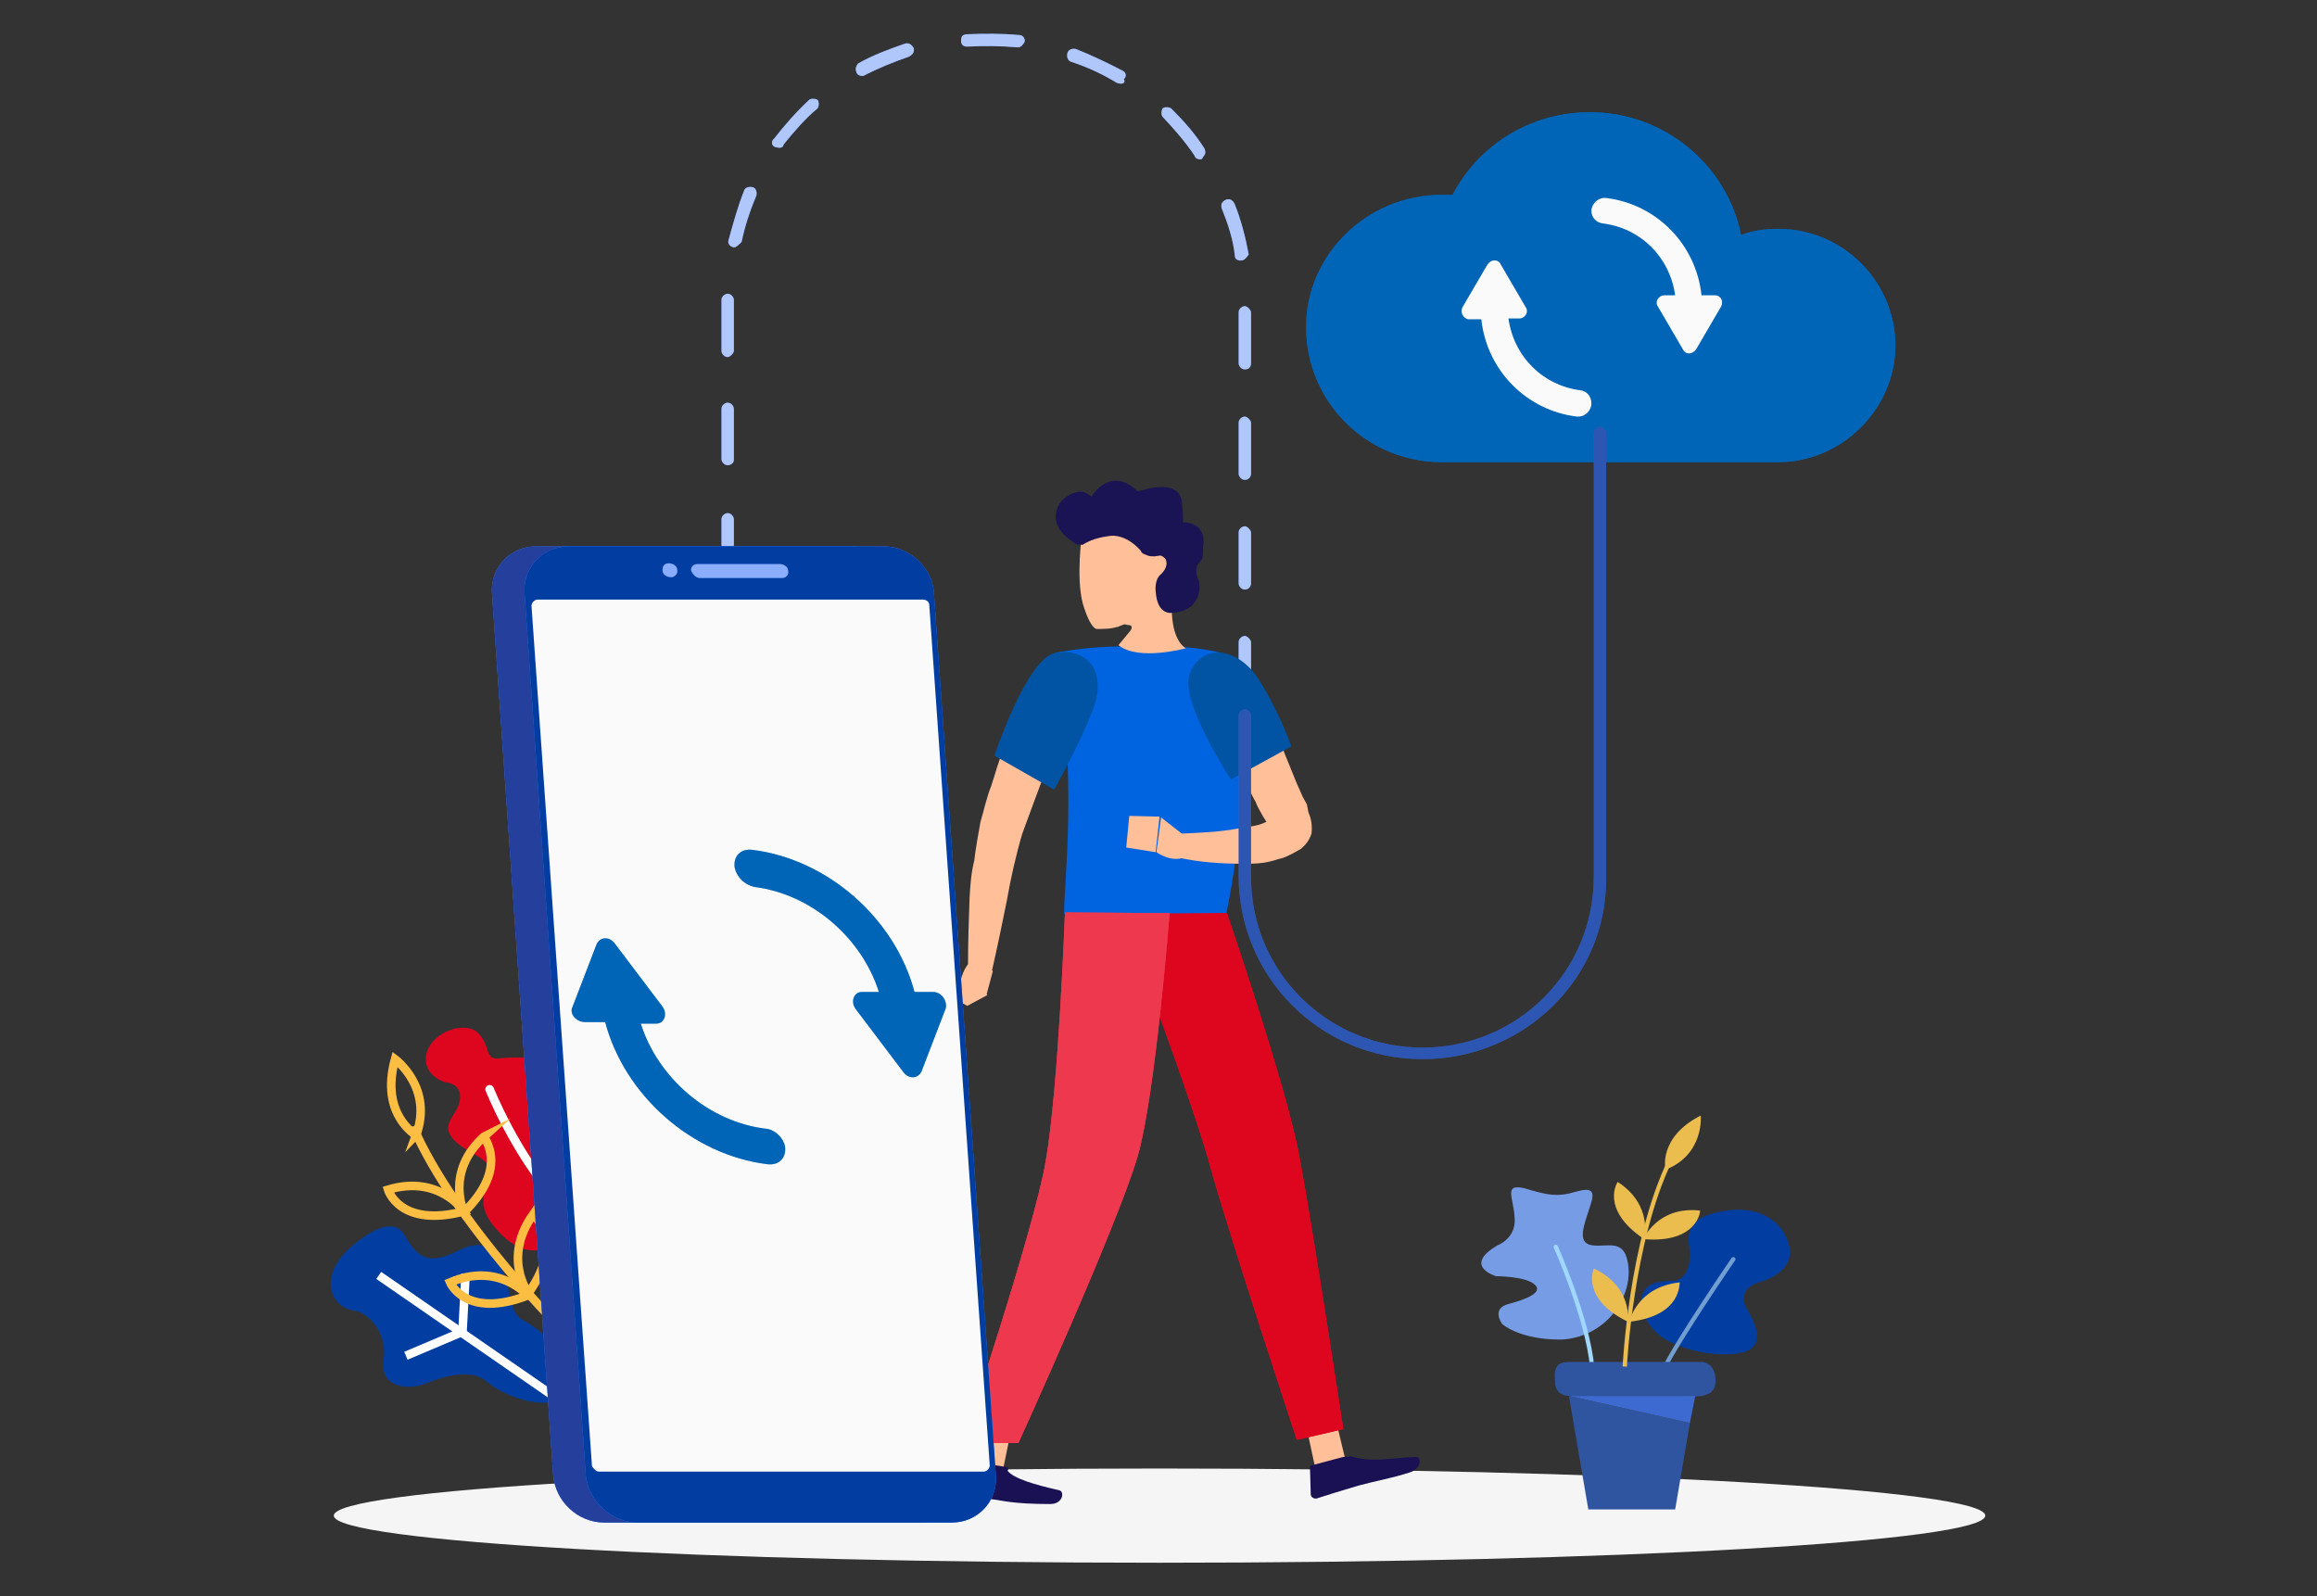 <svg width="270" height="186" viewBox="0 0 270 186" fill="none" xmlns="http://www.w3.org/2000/svg">
<rect x="0" y="0" width="270" height="186" fill="#333333" stroke="none"/>
<path d="M145.061 78.6C144.609 78.6 144.338 78.15 144.338 77.88V74.82C144.338 74.37 144.79 74.1 145.061 74.1C145.332 74.1 145.784 74.55 145.784 74.82V77.79C145.784 78.15 145.512 78.6 145.061 78.6Z" fill="#407BFF"/>
<path d="M145.061 68.7C144.609 68.7 144.338 68.25 144.338 67.98V62.04C144.338 61.59 144.789 61.32 145.061 61.32C145.332 61.32 145.783 61.77 145.783 62.04V67.98C145.783 68.34 145.512 68.7 145.061 68.7ZM145.061 55.92C144.609 55.92 144.338 55.47 144.338 55.2V49.26C144.338 48.81 144.789 48.54 145.061 48.54C145.332 48.54 145.783 48.99 145.783 49.26V55.2C145.783 55.56 145.512 55.92 145.061 55.92ZM84.795 54.21C84.343 54.21 84.072 53.76 84.072 53.49V47.64C84.072 47.19 84.524 46.92 84.795 46.92C85.247 46.92 85.518 47.37 85.518 47.64V53.58C85.518 54.03 85.066 54.21 84.795 54.21ZM145.061 43.05C144.609 43.05 144.338 42.6 144.338 42.33V36.39C144.338 35.94 144.789 35.67 145.061 35.67C145.332 35.67 145.783 36.12 145.783 36.39V42.33C145.783 42.78 145.512 43.05 145.061 43.05ZM84.795 41.61C84.343 41.61 84.072 41.16 84.072 40.89V34.95C84.072 34.5 84.524 34.23 84.795 34.23C85.247 34.23 85.518 34.68 85.518 34.95V40.89C85.518 41.16 85.066 41.61 84.795 41.61ZM144.609 30.36C144.157 30.36 143.886 30.18 143.886 29.73C143.705 27.93 143.073 26.04 142.35 24.24C142.26 23.79 142.35 23.52 142.892 23.25C143.344 23.16 143.615 23.25 143.886 23.79C144.609 25.59 145.151 27.66 145.512 29.64C145.332 29.91 145.061 30.36 144.609 30.36ZM85.518 28.83C84.976 28.74 84.795 28.29 84.885 28.02C85.428 26.04 85.97 24.06 86.692 22.26C86.783 21.81 87.325 21.72 87.686 21.81C88.138 21.9 88.228 22.44 88.138 22.8C87.415 24.51 86.783 26.4 86.421 28.2C86.06 28.56 85.789 28.83 85.518 28.83ZM139.82 18.57C139.639 18.57 139.278 18.48 139.188 18.12C138.103 16.5 136.838 15.06 135.483 13.62C135.302 13.44 135.302 12.9 135.483 12.63C135.664 12.45 136.206 12.45 136.477 12.63C138.013 14.16 139.278 15.6 140.362 17.31C140.543 17.76 140.453 18.03 140.181 18.3C140.091 18.57 140.001 18.57 139.82 18.57ZM90.849 17.22C90.758 17.22 90.668 17.22 90.307 17.13C89.855 16.95 89.855 16.41 90.216 16.14C91.481 14.52 92.746 13.08 94.282 11.64C94.463 11.46 95.005 11.46 95.276 11.64C95.457 11.82 95.457 12.36 95.276 12.63C93.74 13.89 92.475 15.42 91.3 16.86C91.3 17.13 91.029 17.22 90.849 17.22ZM130.604 9.75C130.514 9.75 130.423 9.75 130.152 9.66C128.526 8.67 126.809 7.86 124.912 7.23C124.46 7.14 124.279 6.69 124.37 6.24C124.46 5.79 124.912 5.61 125.364 5.7C127.171 6.42 129.068 7.32 130.785 8.22C131.237 8.4 131.327 8.94 130.965 9.21C131.146 9.57 130.965 9.75 130.604 9.75ZM100.426 8.85C100.245 8.85 99.884 8.76 99.794 8.4C99.613 7.95 99.794 7.68 99.974 7.41C101.691 6.42 103.679 5.7 105.486 5.07C105.938 4.98 106.209 5.16 106.48 5.61C106.57 6.06 106.389 6.33 105.938 6.6C104.131 7.23 102.324 7.95 100.607 8.85C100.788 8.85 100.426 8.85 100.426 8.85ZM118.587 5.52C118.497 5.52 118.497 5.52 118.587 5.52C116.599 5.34 114.612 5.34 112.714 5.43C112.262 5.43 111.991 5.25 111.991 4.71C111.991 4.26 112.172 3.99 112.714 3.99C114.702 3.9 116.78 3.9 118.768 4.08C119.22 4.08 119.491 4.53 119.4 4.89C119.22 5.16 119.039 5.52 118.587 5.52Z" fill="#407BFF"/>
<path d="M84.795 64.2C84.343 64.2 84.072 63.75 84.072 63.48V60.51C84.072 60.06 84.524 59.79 84.795 59.79C85.247 59.79 85.518 60.24 85.518 60.51V63.48C85.518 63.93 85.066 64.2 84.795 64.2Z" fill="#407BFF"/>
<g opacity="0.6">
<path d="M145.061 78.6C144.609 78.6 144.338 78.15 144.338 77.88V74.82C144.338 74.37 144.79 74.1 145.061 74.1C145.332 74.1 145.784 74.55 145.784 74.82V77.79C145.784 78.15 145.512 78.6 145.061 78.6Z" fill="#FAFAFA"/>
<path d="M145.061 68.7C144.609 68.7 144.338 68.25 144.338 67.98V62.04C144.338 61.59 144.789 61.32 145.061 61.32C145.332 61.32 145.783 61.77 145.783 62.04V67.98C145.783 68.34 145.512 68.7 145.061 68.7ZM145.061 55.92C144.609 55.92 144.338 55.47 144.338 55.2V49.26C144.338 48.81 144.789 48.54 145.061 48.54C145.332 48.54 145.783 48.99 145.783 49.26V55.2C145.783 55.56 145.512 55.92 145.061 55.92ZM84.795 54.21C84.343 54.21 84.072 53.76 84.072 53.49V47.64C84.072 47.19 84.524 46.92 84.795 46.92C85.247 46.92 85.518 47.37 85.518 47.64V53.58C85.518 54.03 85.066 54.21 84.795 54.21ZM145.061 43.05C144.609 43.05 144.338 42.6 144.338 42.33V36.39C144.338 35.94 144.789 35.67 145.061 35.67C145.332 35.67 145.783 36.12 145.783 36.39V42.33C145.783 42.78 145.512 43.05 145.061 43.05ZM84.795 41.61C84.343 41.61 84.072 41.16 84.072 40.89V34.95C84.072 34.5 84.524 34.23 84.795 34.23C85.247 34.23 85.518 34.68 85.518 34.95V40.89C85.518 41.16 85.066 41.61 84.795 41.61ZM144.609 30.36C144.157 30.36 143.886 30.18 143.886 29.73C143.705 27.93 143.073 26.04 142.35 24.24C142.26 23.79 142.35 23.52 142.892 23.25C143.344 23.16 143.615 23.25 143.886 23.79C144.609 25.59 145.151 27.66 145.512 29.64C145.332 29.91 145.061 30.36 144.609 30.36ZM85.518 28.83C84.976 28.74 84.795 28.29 84.885 28.02C85.428 26.04 85.97 24.06 86.692 22.26C86.783 21.81 87.325 21.72 87.686 21.81C88.138 21.9 88.228 22.44 88.138 22.8C87.415 24.51 86.783 26.4 86.421 28.2C86.06 28.56 85.789 28.83 85.518 28.83ZM139.82 18.57C139.639 18.57 139.278 18.48 139.188 18.12C138.103 16.5 136.838 15.06 135.483 13.62C135.302 13.44 135.302 12.9 135.483 12.63C135.664 12.45 136.206 12.45 136.477 12.63C138.013 14.16 139.278 15.6 140.362 17.31C140.543 17.76 140.453 18.03 140.181 18.3C140.091 18.57 140.001 18.57 139.82 18.57ZM90.849 17.22C90.758 17.22 90.668 17.22 90.307 17.13C89.855 16.95 89.855 16.41 90.216 16.14C91.481 14.52 92.746 13.08 94.282 11.64C94.463 11.46 95.005 11.46 95.276 11.64C95.457 11.82 95.457 12.36 95.276 12.63C93.74 13.89 92.475 15.42 91.3 16.86C91.3 17.13 91.029 17.22 90.849 17.22ZM130.604 9.75C130.514 9.75 130.423 9.75 130.152 9.66C128.526 8.67 126.809 7.86 124.912 7.23C124.46 7.14 124.279 6.69 124.37 6.24C124.46 5.79 124.912 5.61 125.364 5.7C127.171 6.42 129.068 7.32 130.785 8.22C131.237 8.4 131.327 8.94 130.965 9.21C131.146 9.57 130.965 9.75 130.604 9.75ZM100.426 8.85C100.245 8.85 99.884 8.76 99.794 8.4C99.613 7.95 99.794 7.68 99.974 7.41C101.691 6.42 103.679 5.7 105.486 5.07C105.938 4.98 106.209 5.16 106.48 5.61C106.57 6.06 106.389 6.33 105.938 6.6C104.131 7.23 102.324 7.95 100.607 8.85C100.788 8.85 100.426 8.85 100.426 8.85ZM118.587 5.52C118.497 5.52 118.497 5.52 118.587 5.52C116.599 5.34 114.612 5.34 112.714 5.43C112.262 5.43 111.991 5.25 111.991 4.71C111.991 4.26 112.172 3.99 112.714 3.99C114.702 3.9 116.78 3.9 118.768 4.08C119.22 4.08 119.491 4.53 119.4 4.89C119.22 5.16 119.039 5.52 118.587 5.52Z" fill="#FAFAFA"/>
<path d="M84.795 64.2C84.343 64.2 84.072 63.75 84.072 63.48V60.51C84.072 60.06 84.524 59.79 84.795 59.79C85.247 59.79 85.518 60.24 85.518 60.51V63.48C85.518 63.93 85.066 64.2 84.795 64.2Z" fill="#FAFAFA"/>
</g>
<path d="M135.121 182.1C188.265 182.1 231.347 179.642 231.347 176.61C231.347 173.578 188.265 171.12 135.121 171.12C81.977 171.12 38.895 173.578 38.895 176.61C38.895 179.642 81.977 182.1 135.121 182.1Z" fill="#F5F5F5"/>
<path d="M168.01 22.71C168.552 22.71 168.823 22.71 169.275 22.71C172.257 16.95 178.31 13.08 185.267 13.08C194.032 13.08 201.26 19.29 202.886 27.39C204.242 26.85 205.778 26.67 207.223 26.67C214.813 26.67 220.866 32.88 220.866 40.26C220.866 47.64 214.632 53.85 207.223 53.85H168.01C159.246 53.85 152.198 46.83 152.198 38.1C152.198 29.73 159.246 22.71 168.01 22.71Z" fill="#0064B7"/>
<path d="M168.01 22.71C168.552 22.71 168.823 22.71 169.275 22.71C172.257 16.95 178.31 13.08 185.267 13.08C194.032 13.08 201.26 19.29 202.886 27.39C204.242 26.85 205.778 26.67 207.223 26.67C214.813 26.67 220.866 32.88 220.866 40.26C220.866 47.64 214.632 53.85 207.223 53.85H168.01C159.246 53.85 152.198 46.83 152.198 38.1C152.198 29.73 159.246 22.71 168.01 22.71Z" fill="#0064B7"/>
<path d="M170.449 35.76L173.341 30.81C173.792 30.18 174.605 30.18 174.877 30.81L177.768 35.76C178.22 36.39 177.677 37.11 177.045 37.11H175.78C176.413 41.61 179.846 44.94 184.183 45.48C184.906 45.57 185.448 46.2 185.448 47.01C185.448 47.82 184.725 48.63 183.731 48.54C177.858 47.82 173.25 43.14 172.618 37.2H171.082C170.54 37.11 170.088 36.39 170.449 35.76Z" fill="#FAFAFA"/>
<path d="M185.448 24.6C185.448 23.79 186.171 22.98 187.165 23.07C193.038 23.79 197.646 28.47 198.278 34.41H199.814C200.537 34.41 200.899 35.13 200.537 35.76L197.646 40.71C197.194 41.34 196.381 41.34 196.11 40.71L193.219 35.76C192.767 35.13 193.309 34.41 193.941 34.41H195.206C194.574 29.91 191.14 26.58 186.804 26.04C185.99 25.95 185.448 25.32 185.448 24.6Z" fill="#FAFAFA"/>
<path d="M119.852 79.41C118.677 82.2 117.683 84.72 116.87 87.51C116.328 88.77 115.967 90.21 115.515 91.56C114.973 92.91 114.702 94.26 114.25 95.79C113.979 97.32 113.708 98.76 113.527 100.29C113.166 101.73 113.075 103.08 112.985 104.61C112.895 107.13 112.804 109.74 112.804 112.35C112.262 113.07 112.081 113.79 111.991 114.06L111.901 113.97L110.455 115.95L112.714 117.21L115.063 115.95L114.973 115.86L115.696 113.16L115.605 113.07C116.238 110.28 116.78 107.67 117.322 104.97C117.774 102.36 118.406 99.57 119.129 97.14C120.032 94.71 121.026 91.92 122.02 89.4C123.014 86.88 124.008 84.09 125.002 81.57L119.852 79.41Z" fill="#FFBF99"/>
<path d="M113.347 170.67L116.87 171.3L118.497 163.38H114.883L113.347 170.67Z" fill="#FFBF99"/>
<path d="M117.232 170.94L113.256 170.31C113.166 170.31 113.076 170.31 112.805 170.49L111.54 173.46C111.449 173.64 111.63 174.09 111.991 174.18C113.347 174.36 113.979 174.36 115.696 174.72C116.69 174.81 117.864 175.26 122.382 175.26C123.918 175.26 124.099 173.73 123.376 173.64C120.575 173.01 118.135 172.29 117.413 171.39C117.593 171.03 117.413 170.94 117.232 170.94Z" fill="#1A1054"/>
<path d="M153.282 171.12L156.806 170.22L154.908 162.3L151.565 163.2L153.282 171.12Z" fill="#FFBF99"/>
<path d="M156.535 169.77L152.83 170.76C152.74 170.76 152.649 170.85 152.649 170.94L152.74 174.09C152.74 174.54 153.192 174.63 153.372 174.63C154.728 174.18 156.535 173.64 158.342 173.1C160.329 172.56 162.046 172.29 164.305 171.57C165.66 171.12 165.66 169.77 165.028 169.77C162.136 169.86 160.058 170.49 157.348 169.68C157.257 169.77 156.896 169.77 156.535 169.77Z" fill="#1A1054"/>
<path d="M142.711 76.17C142.711 76.17 146.958 86.79 142.892 106.5C137.109 106.5 126.899 106.5 124.008 106.5C123.918 103.62 125.725 89.49 122.924 76.08C122.924 76.08 126.086 75.45 129.249 75.36C131.598 75.27 135.121 75.18 137.109 75.36C140.091 75.45 142.711 76.17 142.711 76.17Z" fill="#0064E1"/>
<path opacity="0.1" d="M142.711 76.17C142.711 76.17 146.958 86.79 142.892 106.5C137.109 106.5 126.899 106.5 124.008 106.5C123.918 103.62 125.725 89.49 122.924 76.08C122.924 76.08 126.086 75.45 129.249 75.36C131.598 75.27 135.121 75.18 137.109 75.36C140.091 75.45 142.711 76.17 142.711 76.17Z" fill="#0064E1"/>
<path d="M152.56 94.89C152.469 94.71 152.379 94.26 152.379 94.17L152.289 93.72L151.837 92.91L151.114 91.29L149.759 87.96C148.946 85.71 147.952 83.46 146.958 81.3L141.808 83.46C142.621 85.71 143.615 87.96 144.699 90.12C145.241 91.2 145.693 92.37 146.325 93.45C146.506 93.99 146.867 94.53 147.139 95.07L147.59 95.79C147.59 95.79 147.59 95.79 147.5 95.79C146.687 96.24 145.512 96.33 144.428 96.51C142.169 96.96 139.73 97.05 137.471 97.14L137.29 99.93C139.73 100.47 142.259 100.65 144.88 100.65C146.145 100.65 147.41 100.65 148.946 100.11C149.397 100.02 149.668 99.93 150.211 99.66C150.662 99.48 151.024 99.21 151.566 98.94C152.108 98.49 152.56 97.95 152.831 97.14C152.921 96.33 152.831 95.52 152.56 94.89Z" fill="#FFBF99"/>
<path d="M138.646 78.51C137.381 81.57 143.434 90.84 143.434 90.84L150.482 86.97C150.482 86.97 148.855 82.38 146.416 78.78C143.886 75.27 139.91 75.09 138.646 78.51Z" fill="#0054A3"/>
<path opacity="0.1" d="M138.646 78.51C137.381 81.57 143.434 90.84 143.434 90.84L150.482 86.97C150.482 86.97 148.855 82.38 146.416 78.78C143.886 75.27 139.91 75.09 138.646 78.51Z" fill="#0054A3"/>
<path d="M131.598 95.07L131.236 98.76L134.67 99.3L135.122 95.16L131.598 95.07Z" fill="#FFBF99"/>
<path d="M137.832 97.23L135.302 95.25L134.76 99.3C134.76 99.3 137.109 101.01 138.735 99.39L137.832 97.23Z" fill="#FFBF99"/>
<path d="M142.982 106.41C142.982 106.41 149.94 126.75 151.385 134.58C152.921 142.68 156.535 166.53 156.535 166.53L151.114 167.79C151.114 167.79 143.344 144.21 141.175 136.47C138.916 128.01 130.694 106.5 130.694 106.5L142.982 106.41Z" fill="#DE051F"/>
<path d="M142.982 106.41C142.982 106.41 149.94 126.75 151.385 134.58C152.921 142.68 156.535 166.53 156.535 166.53L151.114 167.79C151.114 167.79 143.344 144.21 141.175 136.47C138.916 128.01 130.694 106.5 130.694 106.5L142.982 106.41Z" fill="#DE051F"/>
<path d="M136.296 106.41C136.296 106.41 134.67 127.38 132.592 134.67C130.242 142.77 118.677 168.15 118.677 168.15H112.172C112.172 168.15 120.484 143.31 121.84 135.39C123.376 126.66 124.098 106.32 124.098 106.32L136.296 106.41Z" fill="#EE384E"/>
<path d="M136.296 106.41C136.296 106.41 134.67 127.38 132.592 134.67C130.242 142.77 118.677 168.15 118.677 168.15H112.172C112.172 168.15 120.484 143.31 121.84 135.39C123.376 126.66 124.098 106.32 124.098 106.32L136.296 106.41Z" fill="#EE384E"/>
<path d="M123.014 76.08C119.671 76.62 115.876 88.05 115.876 88.05L122.833 92.01C122.833 92.01 125.905 86.61 127.441 82.47C128.977 78.15 126.628 75.45 123.014 76.08Z" fill="#0054A3"/>
<path opacity="0.1" d="M123.014 76.08C119.671 76.62 115.876 88.05 115.876 88.05L122.833 92.01C122.833 92.01 125.905 86.61 127.441 82.47C128.977 78.15 126.628 75.45 123.014 76.08Z" fill="#0054A3"/>
<path d="M130.333 75.18C130.333 75.18 130.784 74.64 131.598 73.65C131.778 73.47 132.14 72.93 131.598 72.84C131.507 72.84 131.417 72.84 131.056 72.75C130.875 72.75 130.875 72.84 130.513 72.93C130.423 73.02 130.333 73.02 129.971 73.11C129.339 73.29 128.616 73.29 127.803 73.29C127.803 73.29 127.08 73.38 126.176 70.32C125.363 67.26 126.086 62.22 126.086 62.22L130.333 61.5L132.049 62.04L134.579 63.57L136.567 64.11L136.477 66.9C136.477 66.9 136.296 68.16 136.567 71.58C136.748 74.91 138.193 75.54 138.193 75.54C138.193 75.54 132.682 77.07 130.333 75.18Z" fill="#FFBF99"/>
<path d="M125.363 63.39C124.369 62.76 121.84 60.96 123.647 58.44C123.647 58.44 125.634 56.28 127.17 57.9C127.261 57.72 129.429 54.21 132.592 57.27C132.772 57.27 137.38 55.47 137.742 58.53C137.742 58.53 137.922 60.24 137.832 60.87C138.013 60.87 140.723 60.78 140.181 63.84C140.181 63.84 140.181 63.93 140.181 64.02C140.181 64.11 140.181 64.2 140.181 64.56C140.181 64.83 140.091 65.1 140 65.28C139.91 65.37 139.82 65.46 139.549 65.82C139.368 66.36 139.368 66.81 139.549 67.35C140.091 68.07 140 71.22 136.657 71.4C136.657 71.4 134.85 71.85 134.67 68.88C134.67 68.88 134.489 67.53 135.302 66.9C135.754 66.45 136.115 65.82 135.844 65.19C135.754 65.01 135.392 64.74 135.212 64.74C135.031 64.74 134.67 64.83 134.489 64.83C134.308 64.83 133.947 64.83 133.766 64.74C133.585 64.65 133.043 64.56 132.953 64.2C132.953 64.2 131.236 62.04 129.068 62.49C129.068 62.49 127.351 62.67 126.176 63.48C125.905 63.48 125.725 63.48 125.363 63.39Z" fill="#1A1455"/>
<path d="M165.752 123.42C153.825 123.42 144.338 113.79 144.338 102.09V83.37C144.338 82.92 144.79 82.65 145.061 82.65C145.512 82.65 145.784 83.1 145.784 83.37V102.18C145.784 113.25 154.728 122.07 165.752 122.07C176.865 122.07 185.72 113.16 185.72 102.18V50.43C185.72 49.98 186.171 49.71 186.442 49.71C186.713 49.71 187.165 50.16 187.165 50.43V102.18C187.346 113.97 177.588 123.42 165.752 123.42Z" fill="#407BFF"/>
<path opacity="0.3" d="M165.752 123.42C153.825 123.42 144.338 113.79 144.338 102.09V83.37C144.338 82.92 144.79 82.65 145.061 82.65C145.512 82.65 145.784 83.1 145.784 83.37V102.18C145.784 113.25 154.728 122.07 165.752 122.07C176.865 122.07 185.72 113.16 185.72 102.18V50.43C185.72 49.98 186.171 49.71 186.442 49.71C186.713 49.71 187.165 50.16 187.165 50.43V102.18C187.346 113.97 177.588 123.42 165.752 123.42Z" fill="black"/>
<path d="M40.341 145.83C40.341 145.83 45.491 140.7 47.208 144.03C48.925 147.18 50.551 146.82 52.178 146.28C53.714 145.74 56.424 143.49 58.141 147.09C59.858 150.6 59.135 153.03 61.122 153.93C63.11 154.83 69.525 160.77 66.363 162.66C63.2 164.64 58.502 162.48 56.785 161.04C55.159 159.51 52.087 160.23 49.828 161.13C47.569 162.12 44.317 161.67 44.678 158.61C45.22 155.55 43.142 152.85 40.974 152.67C38.805 152.22 37.089 149.25 40.341 145.83Z" fill="#023EA1"/>
<path d="M44.136 148.62L67.989 165.09" stroke="white" stroke-miterlimit="10"/>
<path d="M54.256 148.44L53.895 155.19L47.299 157.98" stroke="white" stroke-miterlimit="10"/>
<path d="M51.907 126.12C51.907 126.12 49.015 125.31 49.738 122.61C50.461 120.18 54.256 118.92 55.701 120.36C57.237 121.89 56.424 123.51 58.141 123.33C59.858 123.15 64.737 122.88 64.646 125.49C64.556 128.01 62.116 128.82 64.014 131.25C66.002 133.59 71.603 132.24 69.977 137.01C68.441 141.69 63.923 149.25 58.412 143.85C52.991 138.45 60.4 137.28 55.25 134.49C50.009 131.61 53.081 130.44 53.533 128.46C54.075 126.21 51.907 126.12 51.907 126.12Z" fill="#DE051F"/>
<path d="M57.057 126.93C57.057 126.93 60.038 134.4 64.827 139.71C69.616 145.02 71.513 145.29 71.513 145.29" stroke="white" stroke-miterlimit="10" stroke-linecap="round" stroke-linejoin="round"/>
<path d="M66.002 155.46C66.002 155.46 53.082 142.68 48.112 131.25" stroke="#FCBE42" stroke-miterlimit="10"/>
<path d="M46.034 123.42C46.034 123.42 50.551 126.75 48.473 132.33C48.564 132.24 44.227 129.99 46.034 123.42Z" stroke="#FCBE42" stroke-miterlimit="10"/>
<path d="M54.075 141.24C54.075 141.24 51.816 136.56 56.424 132.42C56.243 132.51 59.496 135.93 54.075 141.24Z" stroke="#FCBE42" stroke-miterlimit="10"/>
<path d="M61.574 150.69C61.574 150.69 58.502 146.64 62.116 141.51C62.116 141.6 66.002 144.39 61.574 150.69Z" stroke="#FCBE42" stroke-miterlimit="10"/>
<path d="M61.484 150.96C61.484 150.96 58.142 147 52.449 149.43C52.449 149.43 54.256 153.75 61.484 150.96Z" stroke="#FCBE42" stroke-miterlimit="10"/>
<path d="M54.075 141.15C54.075 141.15 51.184 136.83 45.221 138.63C45.221 138.63 46.576 143.13 54.075 141.15Z" stroke="#FCBE42" stroke-miterlimit="10"/>
<path d="M70.428 177.42H107.021C110.003 177.42 112.352 174.99 112.171 172.02L104.943 69.06C104.762 66.09 102.052 63.66 99.07 63.66H62.477C59.496 63.66 57.146 66.09 57.327 69.06L64.465 171.93C64.736 174.99 67.356 177.42 70.428 177.42Z" fill="#407BFF"/>
<path d="M70.428 177.42H107.021C110.003 177.42 112.352 174.99 112.171 172.02L104.943 69.06C104.762 66.09 102.052 63.66 99.07 63.66H62.477C59.496 63.66 57.146 66.09 57.327 69.06L64.465 171.93C64.736 174.99 67.356 177.42 70.428 177.42Z" fill="#25409C"/>
<path d="M74.314 177.42H110.907C113.888 177.42 116.237 174.99 116.057 172.02L108.828 69.06C108.648 66.09 105.937 63.66 102.955 63.66H66.272C63.291 63.66 60.941 66.09 61.122 69.06L68.26 171.93C68.621 174.99 71.332 177.42 74.314 177.42Z" fill="#407BFF"/>
<path d="M74.314 177.42H110.907C113.888 177.42 116.237 174.99 116.057 172.02L108.828 69.06C108.648 66.09 105.937 63.66 102.955 63.66H66.272C63.291 63.66 60.941 66.09 61.122 69.06L68.26 171.93C68.621 174.99 71.332 177.42 74.314 177.42Z" fill="#023EA1"/>
<path d="M69.796 171.48H114.611C115.063 171.48 115.334 171.03 115.334 170.76L108.287 70.5C108.287 70.05 107.835 69.87 107.564 69.87H62.658C62.207 69.87 61.935 70.32 61.935 70.59L68.983 170.85C69.164 171.12 69.435 171.48 69.796 171.48Z" fill="#FAFAFA"/>
<path d="M66.724 117.3L69.525 110.01C69.977 109.11 71.061 109.11 71.693 110.01L77.205 117.3C77.837 118.2 77.386 119.28 76.482 119.28H74.675C76.663 125.58 82.536 130.71 89.222 131.52C90.306 131.61 91.3 132.6 91.481 133.59C91.661 134.94 90.758 135.84 89.403 135.66C80.638 134.58 72.778 127.65 70.519 119.1H68.35C67.176 119.19 66.272 118.11 66.724 117.3Z" fill="#0064B7"/>
<path d="M85.608 101.1C85.427 99.75 86.331 98.85 87.686 99.03C96.45 100.11 104.311 107.04 106.57 115.59H108.738C109.732 115.59 110.455 116.67 110.184 117.57L107.383 124.86C106.931 125.76 105.847 125.76 105.215 124.86L99.703 117.57C99.07 116.67 99.522 115.59 100.426 115.59H102.414C100.426 109.29 94.553 104.16 87.867 103.35C86.782 103.08 85.879 102.27 85.608 101.1Z" fill="#0064B7"/>
<g opacity="0.3">
<path d="M66.724 117.3L69.525 110.01C69.977 109.11 71.061 109.11 71.693 110.01L77.205 117.3C77.837 118.2 77.386 119.28 76.482 119.28H74.675C76.663 125.58 82.536 130.71 89.222 131.52C90.306 131.61 91.3 132.6 91.481 133.59C91.661 134.94 90.758 135.84 89.403 135.66C80.638 134.58 72.778 127.65 70.519 119.1H68.35C67.176 119.19 66.272 118.11 66.724 117.3Z" fill="#0064B7"/>
<path d="M85.608 101.1C85.427 99.75 86.331 98.85 87.686 99.03C96.45 100.11 104.311 107.04 106.57 115.59H108.738C109.732 115.59 110.455 116.67 110.184 117.57L107.383 124.86C106.931 125.76 105.847 125.76 105.215 124.86L99.703 117.57C99.07 116.67 99.522 115.59 100.426 115.59H102.414C100.426 109.29 94.553 104.16 87.867 103.35C86.782 103.08 85.879 102.27 85.608 101.1Z" fill="#0064B7"/>
</g>
<path d="M77.205 66.45C77.205 66.99 77.747 67.26 78.199 67.26C78.651 67.26 79.012 66.81 78.922 66.45C78.922 65.91 78.38 65.64 77.928 65.64C77.476 65.64 77.205 65.91 77.205 66.45Z" fill="#407BFF"/>
<path opacity="0.4" d="M77.205 66.45C77.205 66.99 77.747 67.26 78.199 67.26C78.651 67.26 79.012 66.81 78.922 66.45C78.922 65.91 78.38 65.64 77.928 65.64C77.476 65.64 77.205 65.91 77.205 66.45Z" fill="#FAFAFA"/>
<path d="M81.542 67.35H91.12C91.662 67.35 91.933 66.9 91.843 66.54C91.843 66 91.3 65.73 90.849 65.73H81.271C80.729 65.73 80.458 66.18 80.548 66.54C80.729 66.9 81.091 67.35 81.542 67.35Z" fill="#407BFF"/>
<path opacity="0.4" d="M81.542 67.35H91.12C91.662 67.35 91.933 66.9 91.843 66.54C91.843 66 91.3 65.73 90.849 65.73H81.271C80.729 65.73 80.458 66.18 80.548 66.54C80.729 66.9 81.091 67.35 81.542 67.35Z" fill="#FAFAFA"/>
<path d="M174.515 145.11C174.515 145.11 176.684 144.3 176.503 141.96C176.413 139.62 175.148 137.91 177.587 138.45C180.027 139.17 181.111 139.44 182.828 139.08C184.545 138.63 186.171 138 185.358 140.34C184.635 142.68 183.641 144.84 185.538 145.11C187.436 145.38 189.514 144.12 189.785 147.9C189.966 151.59 186.984 155.73 182.105 156.09C177.136 156.18 175.057 154.29 175.057 154.29C175.057 154.29 173.702 152.49 175.78 151.95C177.858 151.41 179.846 150.6 178.852 149.7C177.858 148.71 174.335 148.71 174.335 148.71C174.335 148.71 170.359 147.54 174.515 145.11Z" fill="#779CE6"/>
<path d="M196.923 145.74C196.471 143.4 196.833 141.69 201.26 141.06C205.778 140.43 208.308 143.04 208.579 145.74C208.759 148.53 204.965 149.43 204.965 149.43C204.965 149.43 202.164 150.15 203.609 152.58C204.965 154.92 205.597 157.26 202.525 157.71C199.363 158.16 195.929 157.17 193.942 156C191.954 154.74 189.966 151.5 192.225 149.79C192.225 149.79 192.857 149.25 195.026 149.25C197.194 149.07 196.923 145.74 196.923 145.74Z" fill="#023EA1"/>
<path d="M181.292 145.29C181.292 145.29 184.996 153.57 185.539 159.33" stroke="#A0D8FD" stroke-width="0.5" stroke-miterlimit="10" stroke-linecap="round" stroke-linejoin="round"/>
<path d="M201.982 146.73C201.982 146.73 195.387 156.36 193.851 159.6" stroke="#719DD1" stroke-width="0.5" stroke-miterlimit="10" stroke-linecap="round" stroke-linejoin="round"/>
<path d="M183.28 158.7H198.369C198.369 158.7 199.995 158.79 199.905 161.04C199.814 163.2 197.104 162.66 195.839 162.66C194.574 162.66 183.009 162.66 183.009 162.66C183.009 162.66 181.202 162.84 181.202 160.95C181.021 158.79 181.834 158.7 183.28 158.7Z" fill="#3055A0"/>
<path d="M182.828 162.66L185.087 175.89H195.206L196.923 165.81L182.828 162.66Z" fill="#3055A0"/>
<path d="M182.828 162.66L196.923 165.81L197.556 162.66H182.828Z" fill="#3C6AD0"/>
<path d="M189.333 159.24C189.333 159.24 190.056 144.66 194.573 135.3" stroke="#EBBC4E" stroke-width="0.5" stroke-miterlimit="10"/>
<path d="M198.188 129.99C198.188 129.99 198.639 134.49 194.122 136.29C194.031 136.29 193.218 132.51 198.188 129.99Z" fill="#EBBC4E"/>
<path d="M191.502 144.39C191.502 144.39 193.128 140.52 198.098 141.06C198.188 141.06 197.827 144.93 191.502 144.39Z" fill="#EBBC4E"/>
<path d="M189.875 154.02C189.875 154.02 190.688 149.97 195.748 149.43C195.658 149.43 196.109 153.3 189.875 154.02Z" fill="#EBBC4E"/>
<path d="M189.695 154.02C189.695 154.02 190.327 149.97 185.719 147.81C185.719 147.9 184.183 151.32 189.695 154.02Z" fill="#EBBC4E"/>
<path d="M191.592 144.39C191.592 144.39 192.676 140.43 188.52 137.73C188.52 137.64 186.351 140.88 191.592 144.39Z" fill="#EBBC4E"/>
</svg>
